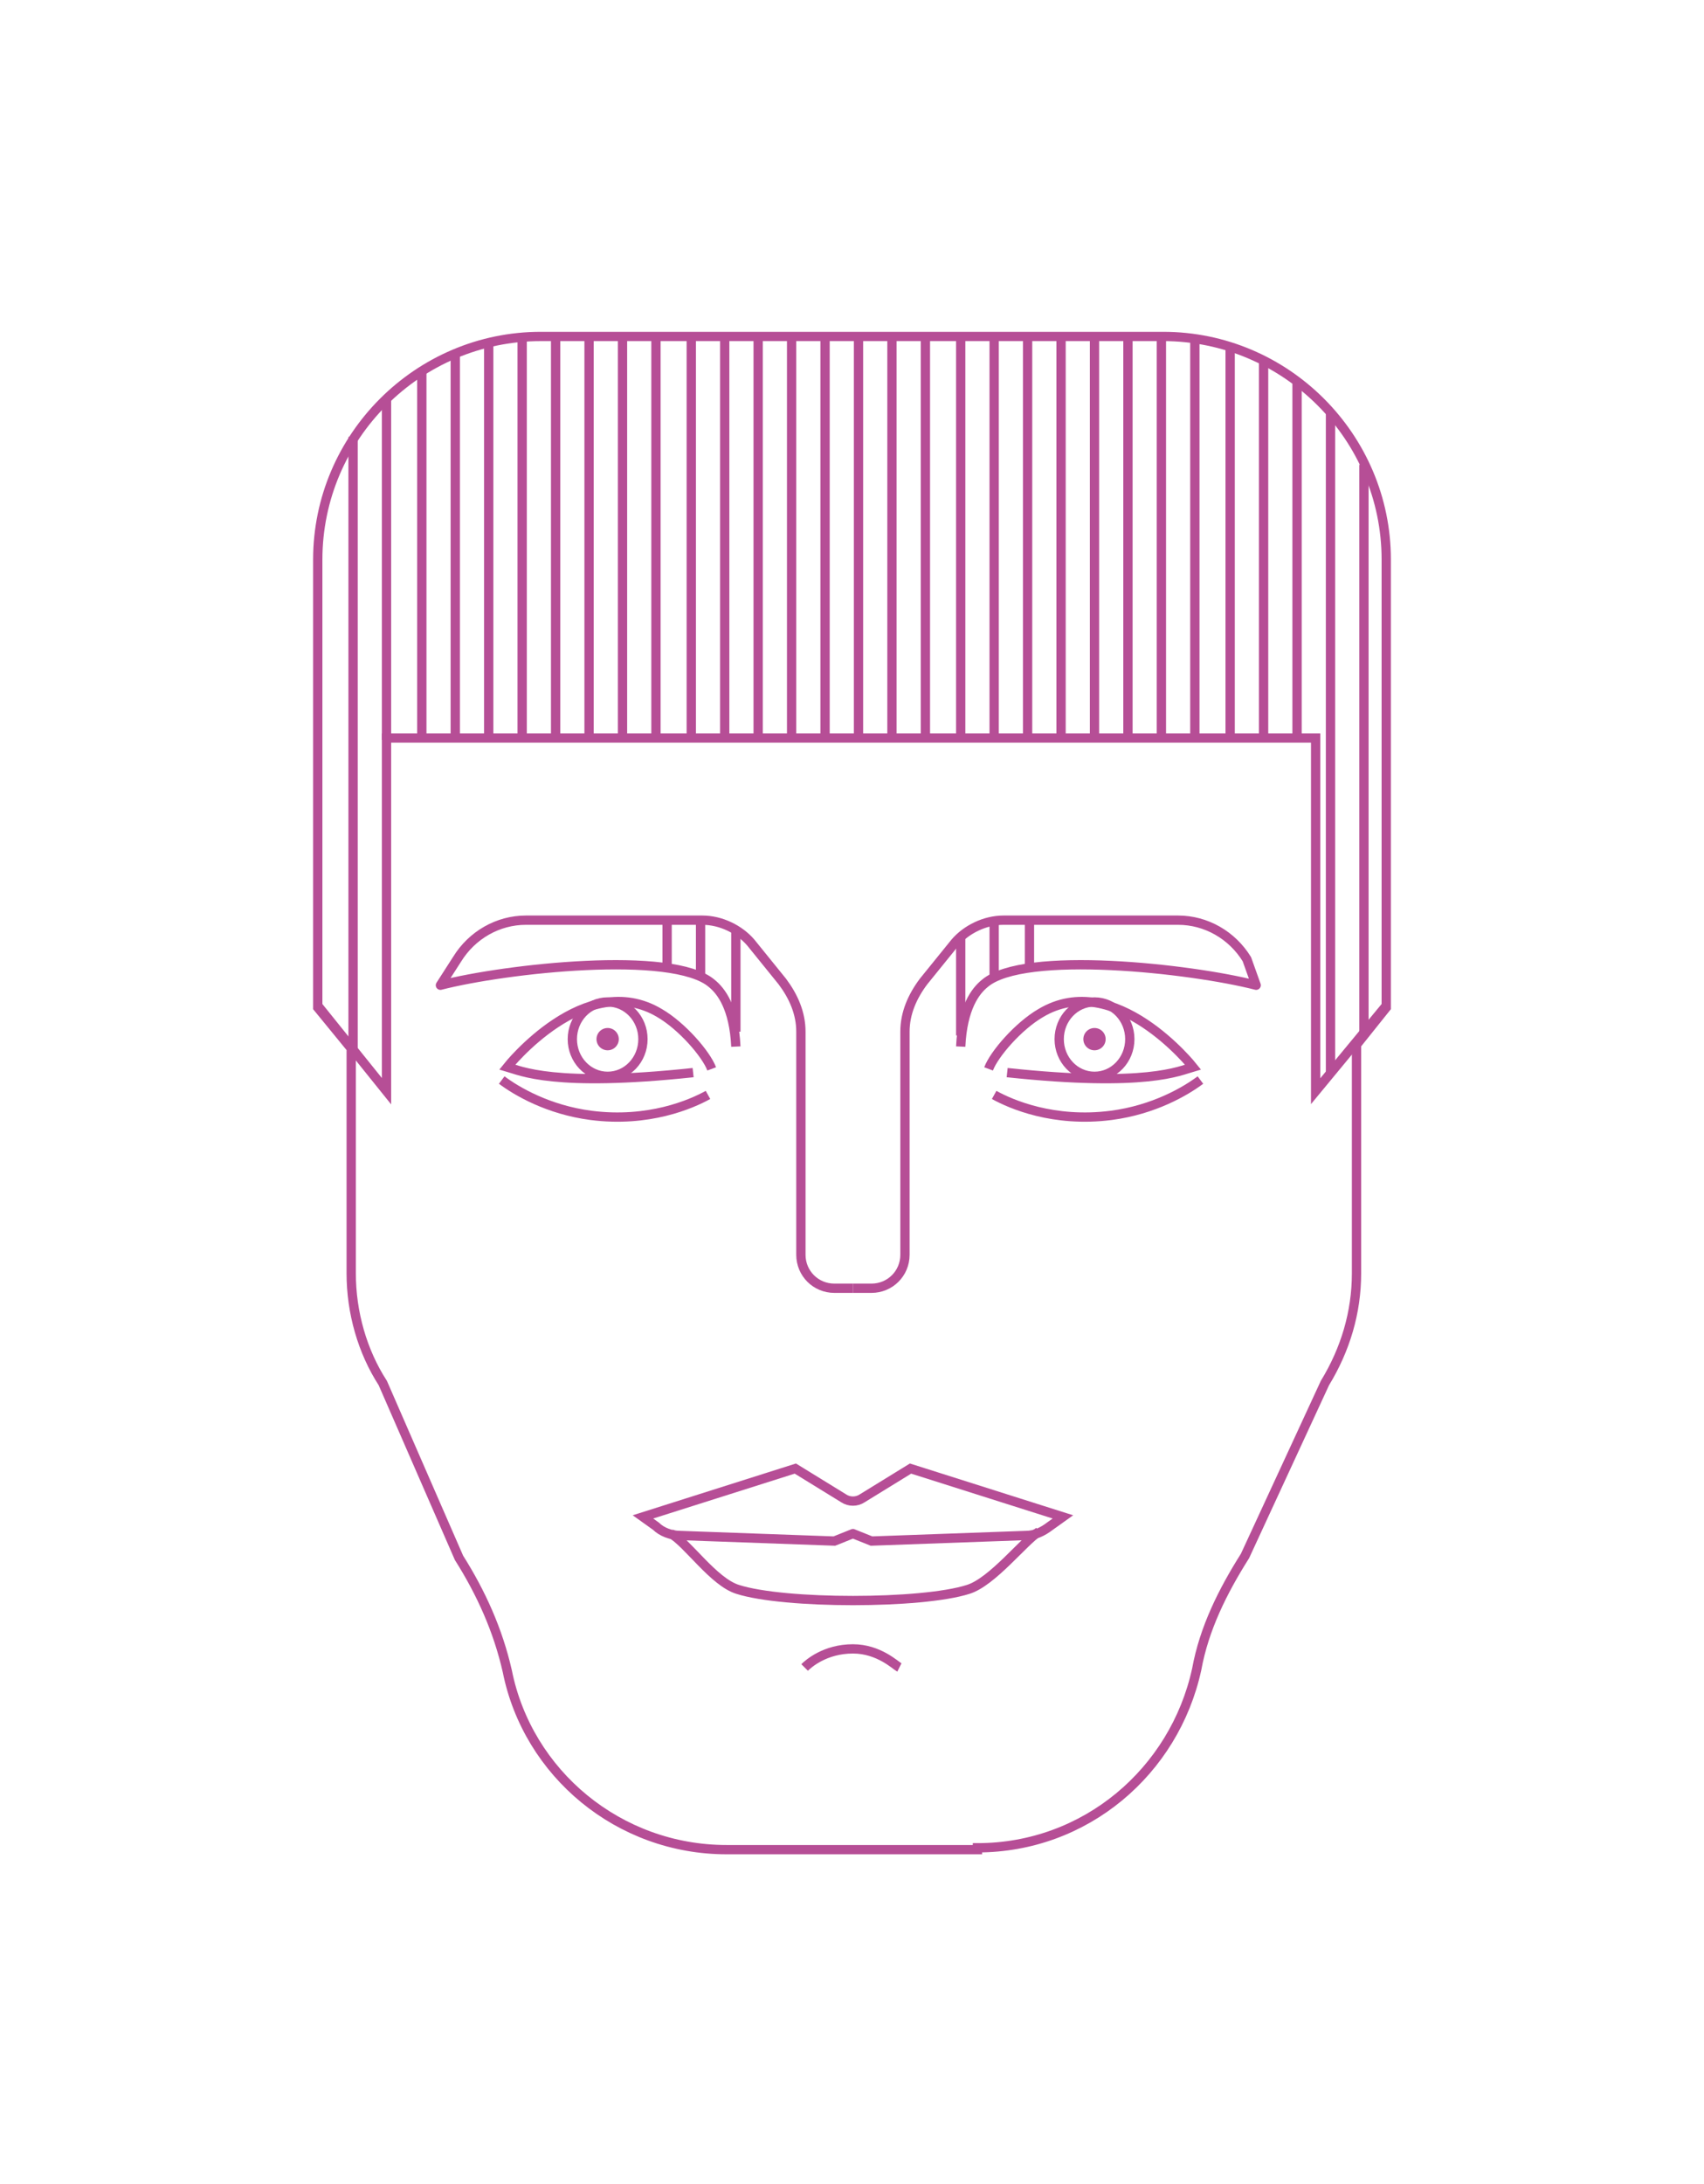 <svg xmlns="http://www.w3.org/2000/svg" viewBox="-139.9 297.5 91.7 117.5"><path fill="none" stroke="#B64E96" stroke-width=".5" stroke-miterlimit="10" d="M-87.3 396.9c5.8 0 10.6-4.1 11.8-9.6.4-2.2 1.4-4.2 2.6-6.1l4.3-9.3c1.1-1.8 1.7-3.8 1.7-5.9v-12.3l1.6-2v-24.1c0-6.6-5.4-12-12-12h-33.5c-6.6 0-12 5.4-12 12v24.1l1.8 2.2V366c0 2.1.6 4.2 1.7 5.9l4.1 9.4c1.2 1.9 2.1 3.9 2.6 6.1 1.1 5.5 6 9.6 11.8 9.6h13.5v-.1z"/><path fill="none" stroke="#B64E96" stroke-width=".5" stroke-miterlimit="10" d="M-65.3 351.6l-3.8 4.6v-19h-50v19l-3.7-4.6M-94 380l-1 .4-8.3-.3c-.5 0-1-.2-1.3-.5l-.7-.5 8.2-2.6 2.6 1.6c.3.2.7.2 1 0l2.6-1.6 8.2 2.6-.7.5c-.4.3-.8.5-1.3.5l-8.3.3-1-.4z"/><path fill="none" stroke="#B64E96" stroke-width=".5" stroke-miterlimit="10" d="M-103.8 380c.9.5 2.3 2.6 3.6 3 2.5.8 9.9.8 12.4 0 1.3-.4 3-2.6 3.8-3.1M-101.6 355c-.3-.8-1.6-2.3-2.8-3-4-2.4-8.2 2.9-8.2 2.9.7.2 2.5 1.1 10 .3"/><path fill="none" stroke="#B64E96" stroke-width=".5" stroke-linejoin="round" stroke-miterlimit="10" d="M-100.3 353.8c-.1-2.1-.8-3-1.3-3.4-2.1-1.8-11.1-.8-14.6.1l.9-1.4c.8-1.3 2.2-2.1 3.7-2.1h9.5c1 0 2 .5 2.6 1.2l1.7 2.1c.6.8 1 1.7 1 2.7v12c0 1 .8 1.8 1.8 1.8h1"/><ellipse fill="none" stroke="#B64E96" stroke-width=".5" stroke-miterlimit="10" cx="-107.2" cy="353.4" rx="1.9" ry="2"/><path fill="none" stroke="#B64E96" stroke-width=".5" stroke-linejoin="round" stroke-miterlimit="10" d="M-88.2 353.8c.1-2.1.8-3 1.3-3.4 2.1-1.8 11.1-.8 14.6.1l-.5-1.4c-.8-1.3-2.2-2.1-3.7-2.1h-9.4c-1 0-2 .5-2.6 1.2l-1.7 2.1c-.6.8-1 1.7-1 2.7v12c0 1-.8 1.8-1.8 1.8h-1M-96.6 387.2c.2-.2 1.1-1 2.6-1 1.4 0 2.3.9 2.5 1M-101.8 356.4c-.9.5-3.2 1.5-6.3 1.1-2.3-.3-4-1.3-4.8-1.9"/><circle fill="#B64E96" cx="-107.2" cy="353.4" r=".6"/><path fill="none" stroke="#B64E96" stroke-width=".5" stroke-miterlimit="10" d="M-86.7 355c.3-.8 1.6-2.3 2.8-3 4-2.4 8.2 2.9 8.2 2.9-.7.2-2.5 1.1-10 .3"/><ellipse fill="none" stroke="#B64E96" stroke-width=".5" stroke-miterlimit="10" cx="-81" cy="353.4" rx="1.9" ry="2"/><path fill="none" stroke="#B64E96" stroke-width=".5" stroke-linejoin="round" stroke-miterlimit="10" d="M-86.4 356.4c.9.5 3.2 1.5 6.3 1.1 2.3-.3 4-1.3 4.8-1.9"/><circle fill="#B64E96" cx="-81" cy="353.4" r=".6"/><path fill="none" stroke="#B64E96" stroke-width=".5" stroke-miterlimit="10" d="M-115.4 316.5v20.8M-117.2 317.5v19.8M-119.1 318.9v18.4M-120.9 321v33M-113.6 315.9v21.4M-100.9 315.6v21.6M-97.3 315.6v21.6M-99.1 315.6v21.6M-110 315.6v21.7M-108.2 315.6v21.7M-106.4 315.6v21.6M-104.6 315.6v21.5M-102.7 315.6v21.5M-111.8 315.6v21.8M-90.1 315.6v21.6M-91.9 315.6v21.6M-93.7 315.6v21.6M-95.5 315.6v21.6M-88.2 315.6v21.6M-75.6 315.6v21.6M-71.9 316.8v20.4M-73.7 316.1v21.1M-84.6 315.6v21.6M-82.8 315.6v21.6M-81 315.6v21.5M-79.2 315.6v21.6M-77.4 315.6v21.6M-86.4 315.6v21.7M-88.2 347.9v5.3M-66.5 322.5V353M-68.3 319.7v35.6M-70.1 318v19.2M-86.4 347.2v2.9M-104 347.1v2.5M-102.2 347.1v3M-100.3 347.6v5.4M-84.5 347.2v2.4"/></svg>